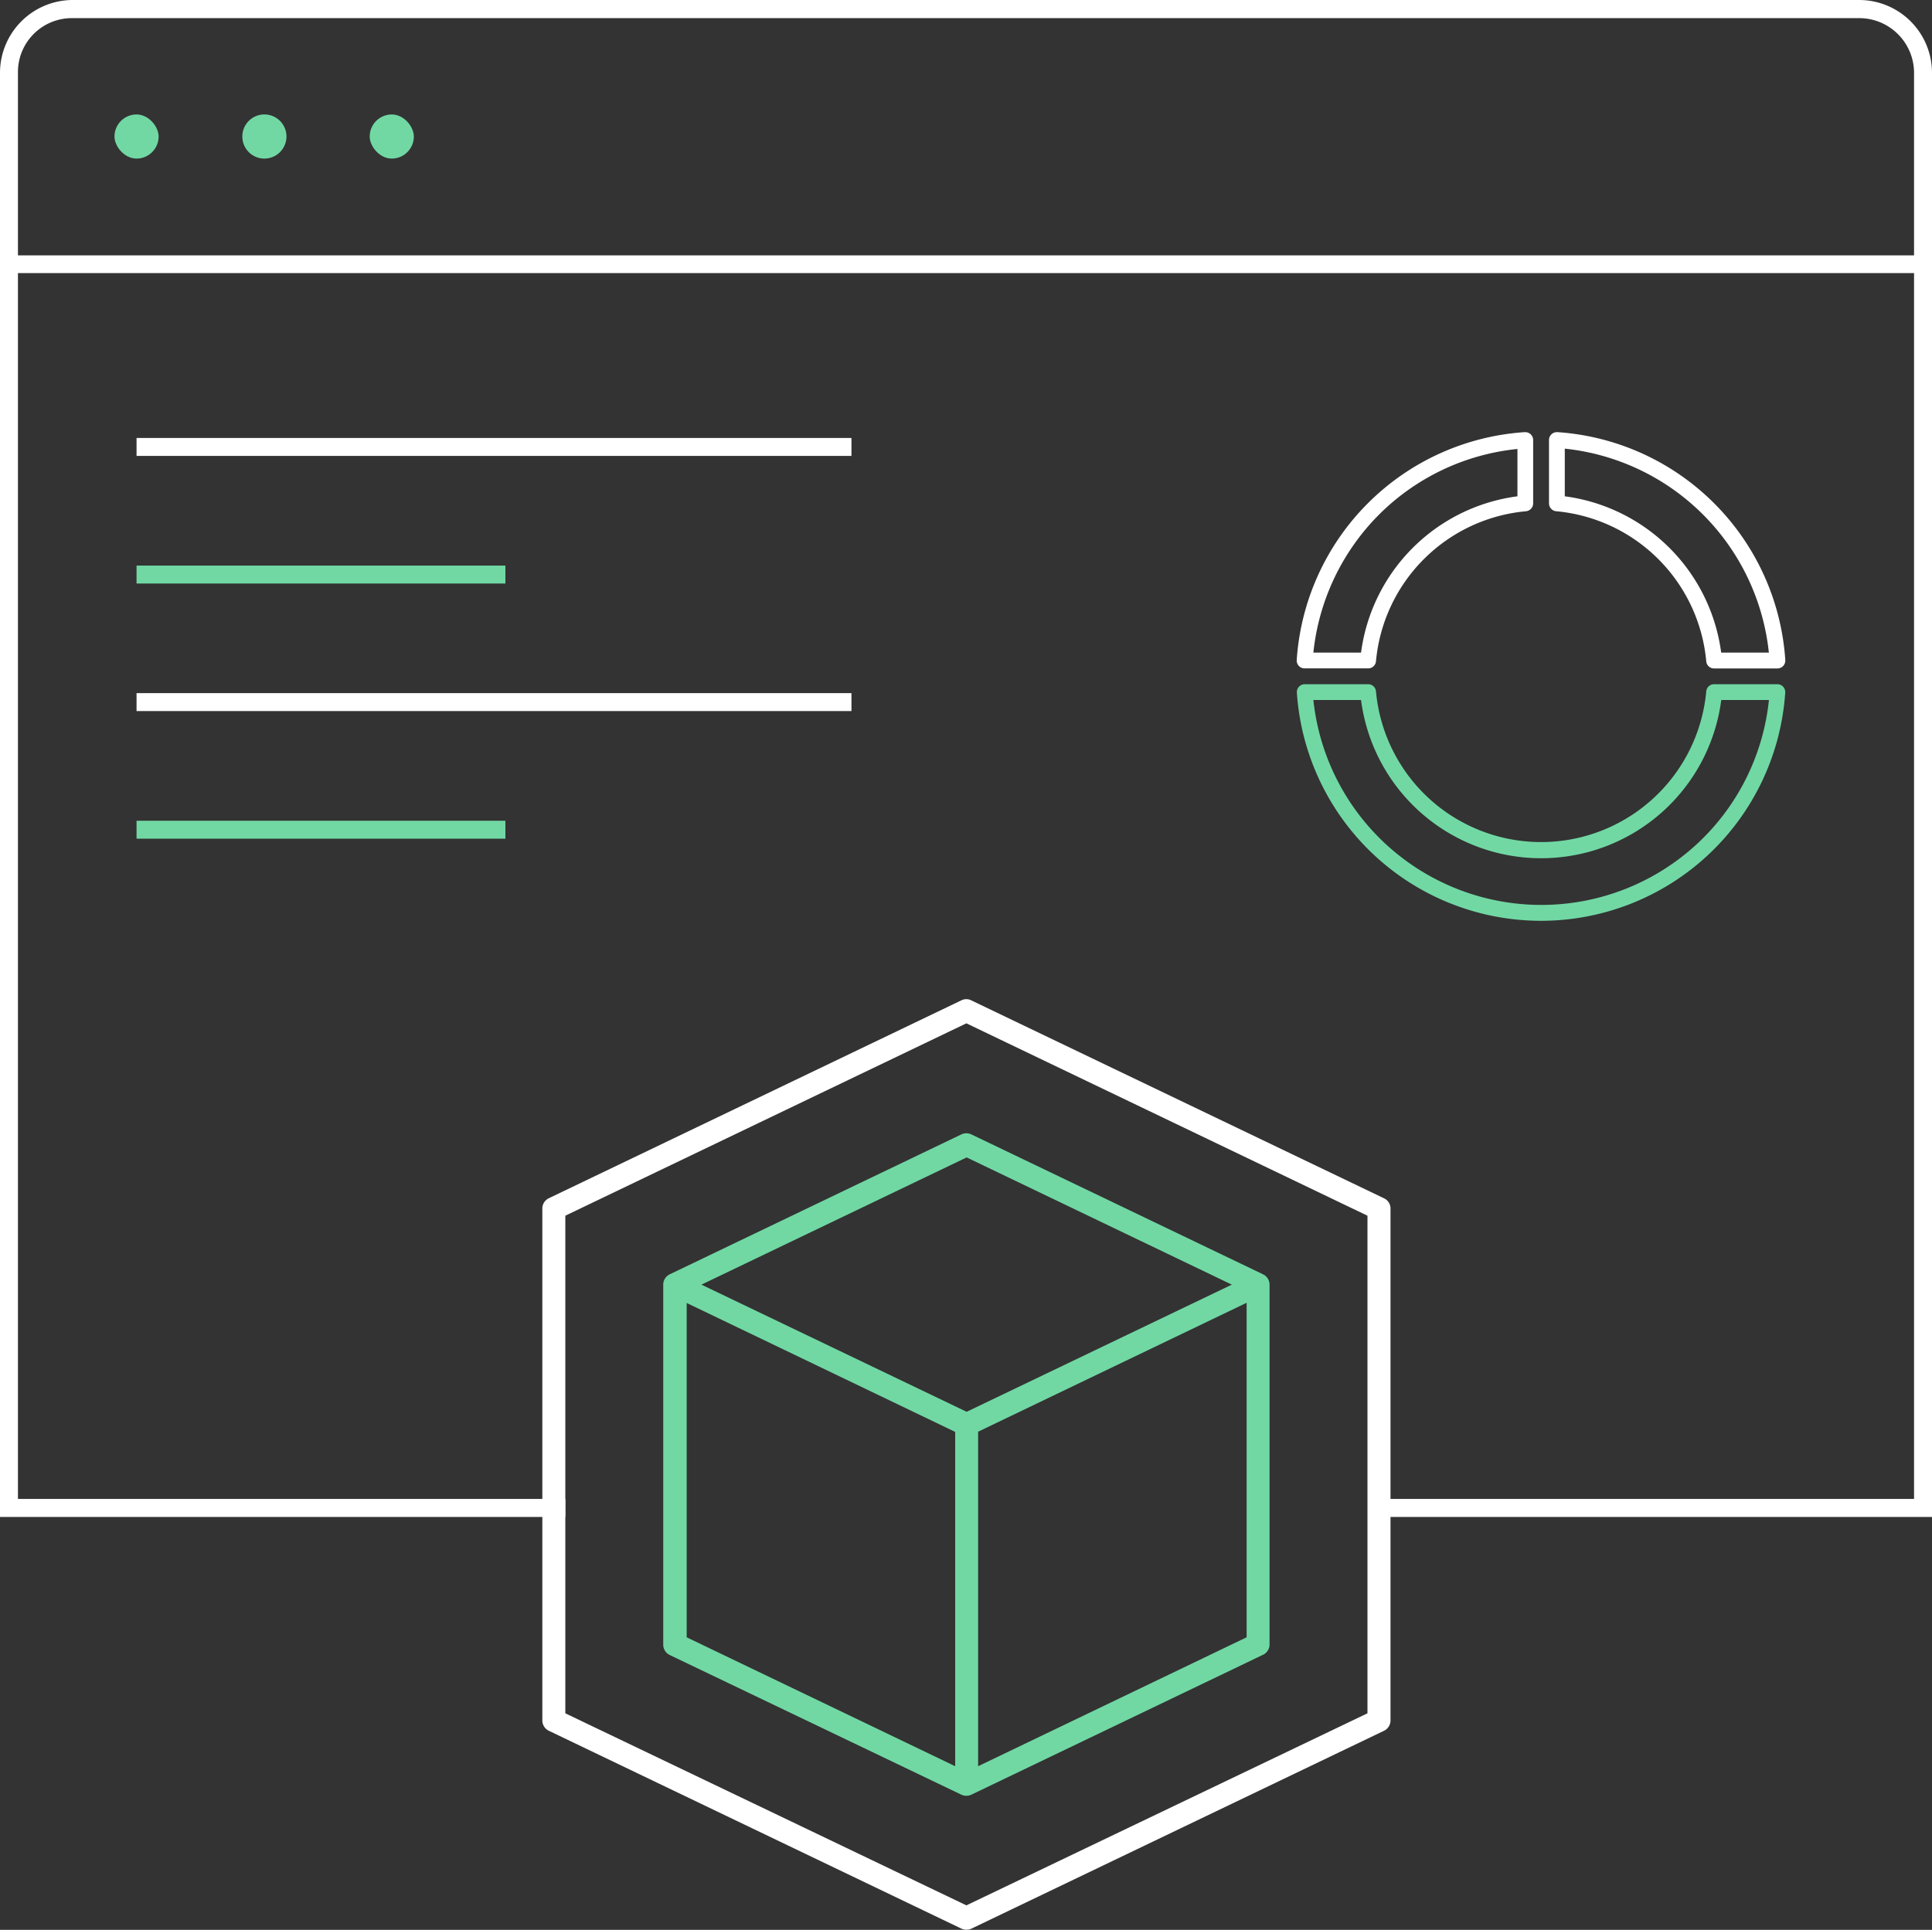 <svg xmlns="http://www.w3.org/2000/svg" viewBox="0 0 295 294.74"><rect x="0" y="0" width="295" height="294.74" fill="#333333" stroke="none"/><defs><style>.a{fill:#fff;}.b{fill:#71d8a4;}.c{fill:none;}</style></defs><path class="a" d="M211.3,183l-63-30.22a1.66,1.66,0,0,0-.75-.18,1.7,1.7,0,0,0-.76.18L83.81,183a1.74,1.74,0,0,0-1,1.57v78.19a1.76,1.76,0,0,0,1,1.58l63,30.22a1.81,1.81,0,0,0,1.51,0l63-30.22a1.76,1.76,0,0,0,1-1.58V184.58A1.72,1.72,0,0,0,211.3,183Zm-63.74,108L86.32,261.67v-76l61.24-29.38,61.24,29.38v76Z"/><path class="b" d="M192.85,194.62l-44.54-21.37a1.79,1.79,0,0,0-.75-.17,1.83,1.83,0,0,0-.76.17l-44.53,21.37a1.75,1.75,0,0,0-1,1.58v55a1.75,1.75,0,0,0,1,1.57L146.8,274.1a1.81,1.81,0,0,0,1.51,0l44.54-21.37a1.75,1.75,0,0,0,1-1.57v-55A1.76,1.76,0,0,0,192.85,194.62Zm-47,75.13-41-19.69V199l41,19.69Zm1.75-54.13-40.5-19.42,40.5-19.43,40.49,19.43Zm1.75,54.13V218.66l41-19.69v51.09Z"/><rect class="a" x="20.85" y="105.86" width="109.16" height="2.74"/><rect class="b" x="20.85" y="125.35" width="56.32" height="2.74"/><rect class="b" x="20.85" y="86.38" width="56.32" height="2.74"/><rect class="a" x="20.85" y="66.89" width="109.16" height="2.74"/><rect class="c" x="17.48" y="17.48" width="6.74" height="6.74" rx="3.37"/><path class="c" d="M40.34,17.48A3.37,3.37,0,0,0,37,20.85h0a3.37,3.37,0,1,0,6.74,0h0A3.37,3.37,0,0,0,40.34,17.48Z"/><rect class="c" x="56.45" y="17.48" width="6.74" height="6.74" rx="3.37"/><path class="a" d="M283.89,0H11.11A11.13,11.13,0,0,0,0,11.11V231.68H86.32v-2.75H2.74V41.71H292.26V228.93H211v2.75h84V11.11A11.13,11.13,0,0,0,283.89,0Zm8.37,39H2.74V11A8.23,8.23,0,0,1,11,2.77H283.89a8.37,8.37,0,0,1,8.37,8.36Z"/><rect class="b" x="17.48" y="17.48" width="6.74" height="6.74" rx="3.37"/><path class="b" d="M40.34,17.48A3.37,3.37,0,0,0,37,20.85h0a3.37,3.37,0,1,0,6.74,0h0A3.37,3.37,0,0,0,40.34,17.48Z"/><rect class="b" x="56.45" y="17.48" width="6.74" height="6.74" rx="3.37"/><path class="a" d="M199.23,102.08h9.67a1.19,1.19,0,0,0,1.2-1.09A25.33,25.33,0,0,1,233,78.08a1.21,1.21,0,0,0,1.1-1.2V67.21A1.21,1.21,0,0,0,232.9,66h-.08A37.37,37.37,0,0,0,198,100.8a1.2,1.2,0,0,0,1.12,1.28Zm11.36-23.51a34.87,34.87,0,0,1,21.11-10V75.8a27.73,27.73,0,0,0-23.88,23.87h-7.28A35,35,0,0,1,210.59,78.57Z"/><path class="b" d="M271.4,104.5h-9.67a1.19,1.19,0,0,0-1.2,1.09,25.32,25.32,0,0,1-50.43,0,1.19,1.19,0,0,0-1.2-1.09h-9.67a1.2,1.2,0,0,0-1.21,1.2.22.22,0,0,0,0,.08,37.37,37.37,0,0,0,74.57,0,1.21,1.21,0,0,0-1.12-1.28Zm-12.15,24.27a35,35,0,0,1-58.71-21.86h7.28a27.73,27.73,0,0,0,55,0h7.28A34.85,34.85,0,0,1,259.25,128.77Z"/><path class="a" d="M237.62,78.08A25.33,25.33,0,0,1,260.53,101a1.19,1.19,0,0,0,1.2,1.09h9.67a1.2,1.2,0,0,0,1.2-1.2v-.08A37.38,37.38,0,0,0,237.8,66a1.21,1.21,0,0,0-1.28,1.13v9.75A1.21,1.21,0,0,0,237.62,78.08Zm1.31-9.56a35,35,0,0,1,31.16,31.15h-7.28A27.75,27.75,0,0,0,238.93,75.8Z"/></svg>